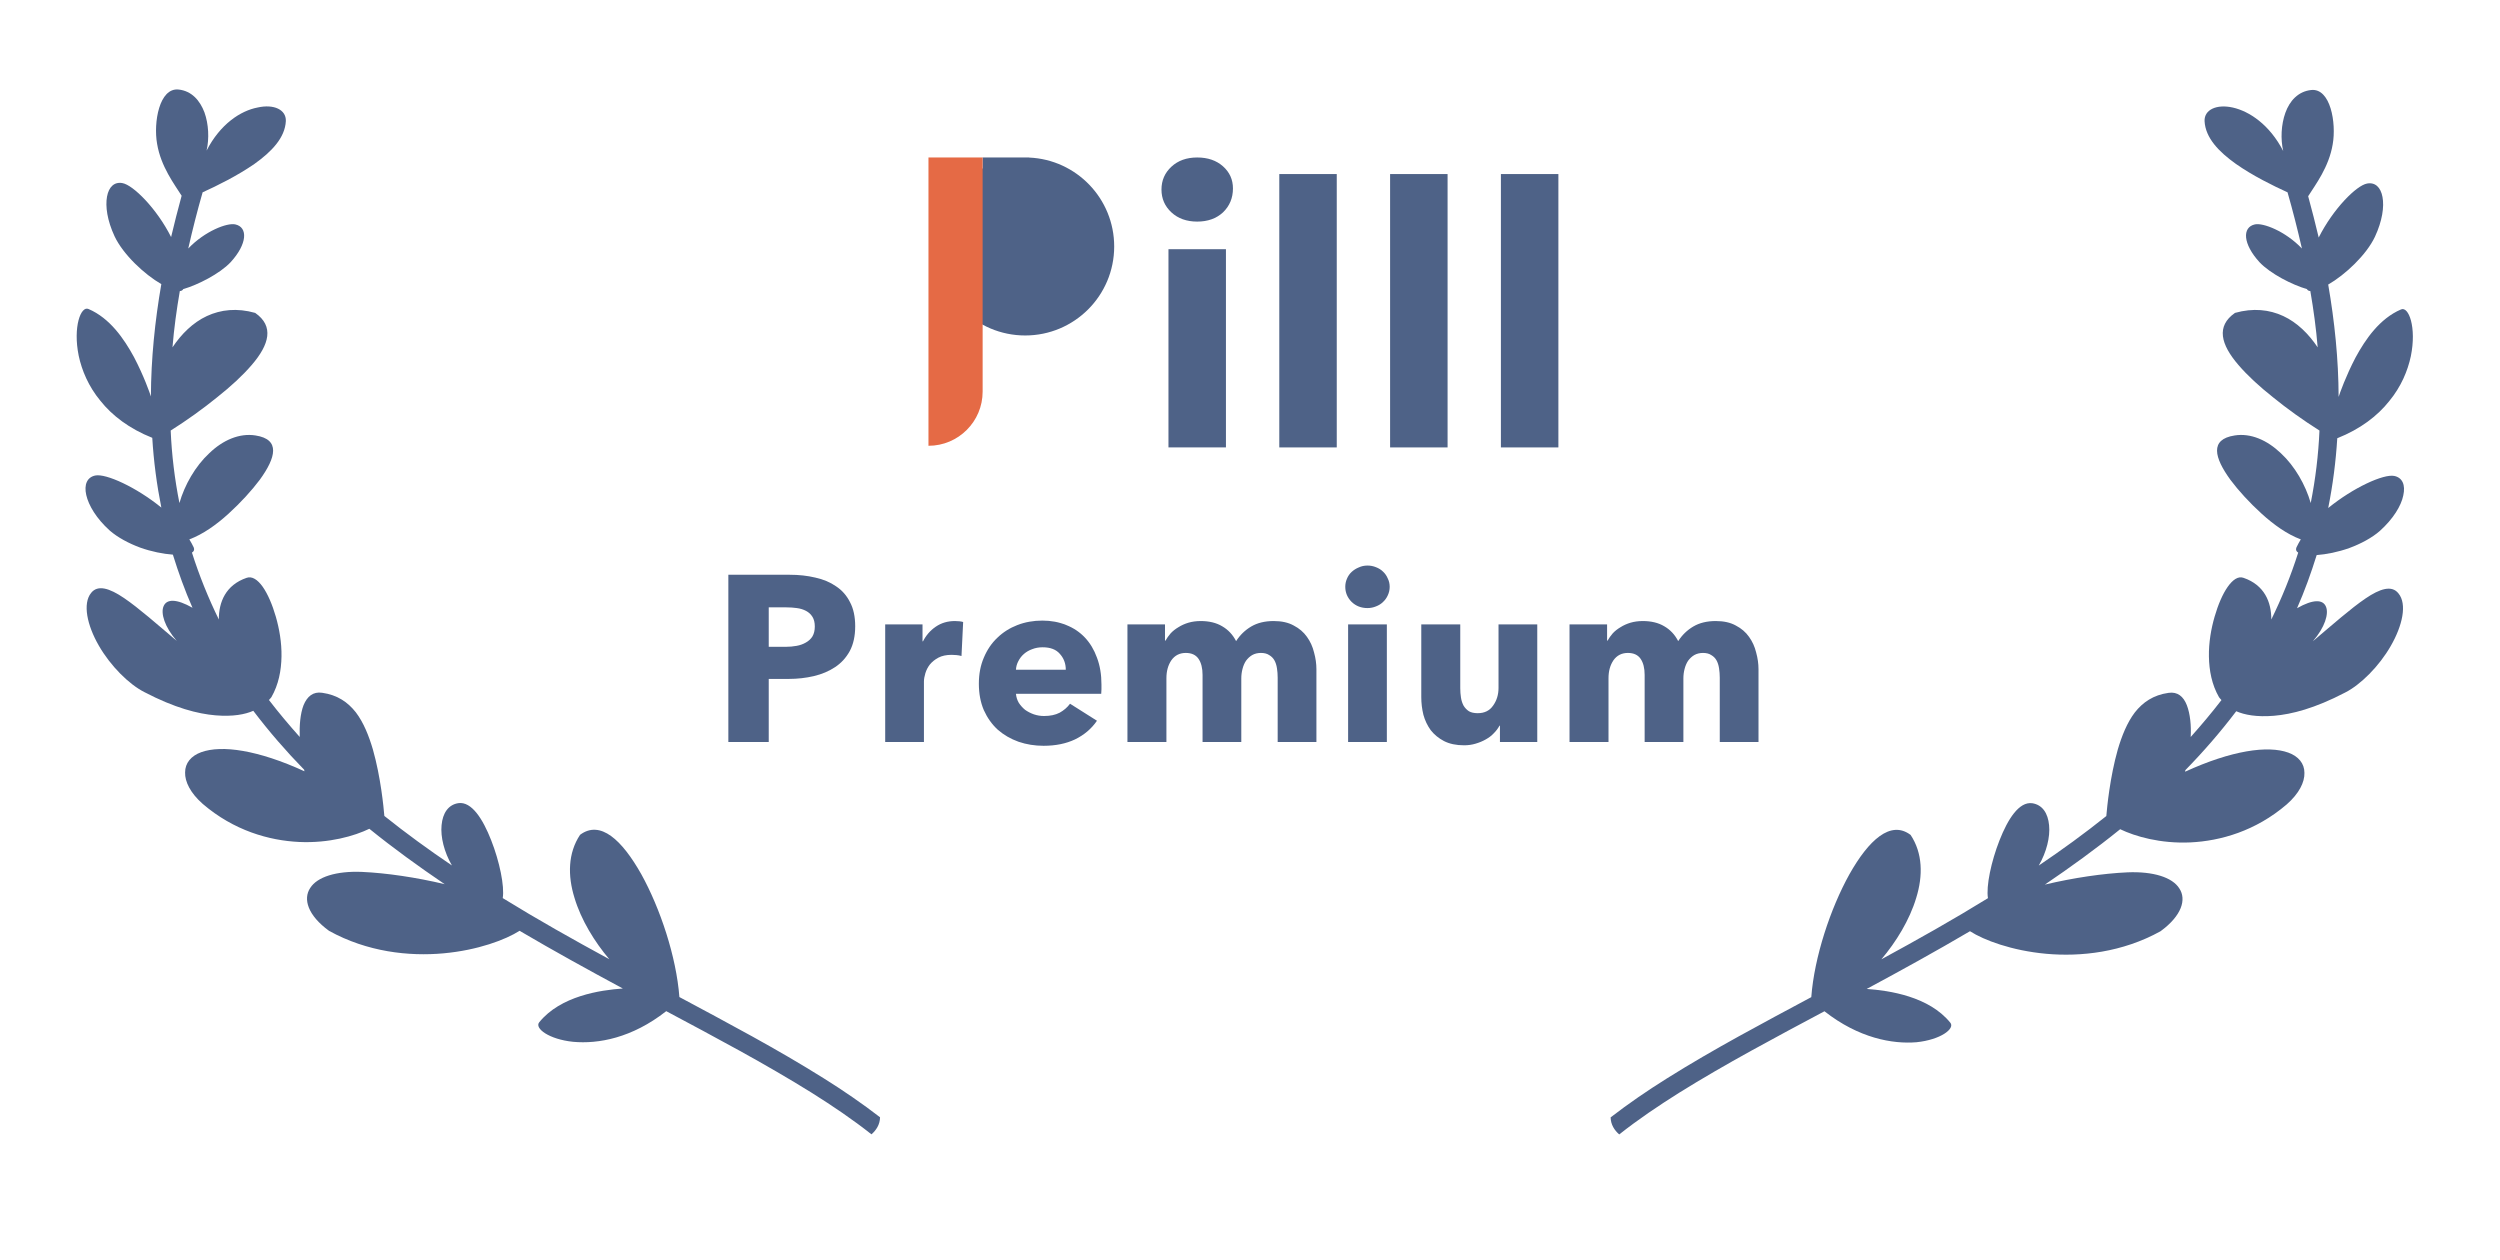 <svg width="127" height="64" viewBox="0 0 127 64" fill="none" xmlns="http://www.w3.org/2000/svg">
<path d="M33.845 51.367C36.341 52.699 38.851 54.028 41.238 55.515C42.287 56.175 43.313 56.866 44.27 57.624C44.507 57.419 44.703 57.126 44.706 56.757C43.786 56.047 42.835 55.397 41.849 54.78C39.459 53.28 36.981 51.973 34.513 50.65C34.358 48.606 33.541 46.147 32.577 44.409C31.599 42.673 30.498 41.641 29.468 42.408C28.85 43.335 28.834 44.483 29.183 45.607C29.518 46.733 30.209 47.852 30.953 48.729C29.118 47.731 27.308 46.714 25.539 45.623C25.638 45.019 25.374 43.757 24.953 42.687C24.529 41.603 23.959 40.709 23.29 40.799C22.769 40.878 22.489 41.309 22.432 41.918C22.373 42.515 22.563 43.285 22.957 43.965C21.774 43.165 20.627 42.332 19.525 41.45C19.488 41.006 19.342 39.478 18.944 38.077C18.739 37.377 18.469 36.702 18.076 36.186C17.67 35.671 17.139 35.301 16.366 35.193C15.902 35.124 15.604 35.381 15.421 35.822C15.252 36.261 15.206 36.855 15.226 37.438C14.68 36.825 14.16 36.208 13.662 35.56C13.708 35.511 13.754 35.462 13.787 35.416C14.154 34.778 14.288 34.06 14.3 33.349C14.312 32.638 14.188 31.938 14.012 31.328C13.836 30.719 13.603 30.174 13.347 29.81C13.091 29.447 12.796 29.253 12.526 29.355C11.466 29.719 11.112 30.586 11.117 31.471C10.582 30.379 10.12 29.234 9.751 28.073C9.85 28.015 9.889 27.926 9.842 27.812C9.776 27.673 9.695 27.524 9.618 27.401C10.313 27.142 10.995 26.654 11.609 26.096C12.223 25.538 12.786 24.921 13.197 24.372C14.013 23.247 14.26 22.317 12.978 22.121C12.16 21.992 11.32 22.358 10.629 23.026C9.922 23.682 9.378 24.636 9.115 25.555C8.874 24.343 8.723 23.103 8.671 21.872C9.51 21.342 10.312 20.765 11.02 20.19C11.73 19.629 12.331 19.073 12.786 18.543C13.685 17.499 13.932 16.569 12.963 15.895C12.04 15.635 11.22 15.726 10.51 16.055C9.801 16.385 9.217 16.964 8.762 17.645C8.84 16.69 8.972 15.727 9.135 14.785C9.217 14.784 9.279 14.746 9.309 14.686C10.04 14.475 11.16 13.91 11.714 13.322C12.565 12.395 12.607 11.542 11.951 11.399C11.537 11.308 10.407 11.739 9.563 12.624C9.779 11.673 10.021 10.717 10.293 9.77C11.029 9.436 12.063 8.926 12.93 8.324C13.795 7.708 14.479 7.001 14.521 6.149C14.543 5.573 13.914 5.274 13.084 5.462C12.222 5.627 11.189 6.3 10.495 7.649C10.634 7.039 10.601 6.308 10.385 5.706C10.156 5.106 9.741 4.62 9.071 4.548C8.093 4.447 7.789 6.218 7.98 7.302C8.172 8.468 8.865 9.367 9.227 9.944C9.035 10.646 8.857 11.345 8.692 12.042C7.954 10.578 6.759 9.398 6.221 9.302C5.81 9.225 5.528 9.492 5.437 9.986C5.346 10.479 5.445 11.197 5.82 12.003C6.259 12.934 7.341 13.943 8.195 14.433C7.869 16.316 7.673 18.232 7.666 20.141C7.605 19.947 7.303 19.087 6.806 18.139C6.299 17.206 5.58 16.161 4.498 15.698C4.11 15.521 3.698 16.602 3.999 18.076C4.156 18.811 4.491 19.624 5.101 20.361C5.7 21.114 6.571 21.779 7.735 22.241C7.807 23.428 7.962 24.613 8.196 25.785C6.915 24.743 5.38 24.046 4.838 24.156C4.428 24.242 4.26 24.612 4.382 25.149C4.502 25.673 4.894 26.34 5.578 26.955C5.983 27.306 6.542 27.603 7.114 27.816C7.7 28.026 8.295 28.139 8.782 28.176C9.067 29.093 9.389 29.99 9.779 30.875C8.956 30.407 8.466 30.425 8.311 30.794C8.154 31.148 8.36 31.848 8.978 32.556C7.964 31.7 7.054 30.892 6.306 30.384C5.558 29.875 4.964 29.694 4.628 30.121C4.189 30.662 4.425 31.765 5.017 32.792C5.612 33.832 6.558 34.769 7.34 35.162C8.881 35.967 10.057 36.264 10.947 36.339C11.838 36.413 12.447 36.292 12.867 36.109C13.671 37.167 14.531 38.16 15.451 39.102L15.465 39.181C14.287 38.639 13.241 38.306 12.35 38.149C11.459 37.993 10.738 38.025 10.222 38.211C9.707 38.397 9.401 38.765 9.403 39.241C9.389 39.707 9.669 40.285 10.302 40.841C11.885 42.197 13.673 42.7 15.194 42.772C16.728 42.842 18.005 42.467 18.763 42.102C19.994 43.098 21.282 44.029 22.59 44.916C21.145 44.571 19.625 44.348 18.395 44.293C17.083 44.238 16.11 44.546 15.757 45.112C15.389 45.668 15.631 46.497 16.716 47.287C18.66 48.362 20.771 48.589 22.524 48.43C24.279 48.271 25.692 47.735 26.394 47.284C28.122 48.301 29.884 49.272 31.64 50.216C30.489 50.296 28.472 50.597 27.392 51.933C27.143 52.236 27.887 52.799 29.116 52.924C30.384 53.041 32.099 52.738 33.845 51.367Z" fill="#4E6287"/>
<path d="M92.682 51.372C90.185 52.704 87.675 54.033 85.288 55.52C84.24 56.18 83.213 56.871 82.257 57.629C82.019 57.424 81.824 57.13 81.82 56.762C82.741 56.052 83.691 55.402 84.677 54.785C87.067 53.285 89.546 51.978 92.013 50.655C92.168 48.611 92.985 46.152 93.95 44.414C94.928 42.678 96.041 41.648 97.058 42.413C97.676 43.34 97.693 44.488 97.344 45.612C97.008 46.738 96.317 47.857 95.573 48.734C97.408 47.736 99.219 46.719 100.988 45.627C100.888 45.024 101.152 43.762 101.574 42.692C101.998 41.608 102.567 40.714 103.236 40.804C103.757 40.883 104.037 41.313 104.094 41.923C104.154 42.52 103.963 43.29 103.569 43.97C104.752 43.17 105.9 42.337 107.001 41.455C107.038 41.011 107.184 39.483 107.582 38.082C107.788 37.382 108.057 36.707 108.45 36.191C108.856 35.676 109.387 35.306 110.161 35.197C110.625 35.129 110.922 35.386 111.092 35.825C111.261 36.264 111.32 36.86 111.287 37.44C111.833 36.828 112.353 36.211 112.851 35.563C112.805 35.514 112.759 35.465 112.726 35.418C112.359 34.781 112.225 34.062 112.213 33.352C112.201 32.641 112.325 31.94 112.501 31.331C112.677 30.721 112.91 30.176 113.166 29.813C113.422 29.449 113.704 29.253 113.973 29.355C115.033 29.719 115.388 30.586 115.382 31.471C115.918 30.38 116.38 29.235 116.749 28.073C116.65 28.015 116.611 27.926 116.658 27.812C116.724 27.673 116.805 27.524 116.881 27.401C116.187 27.143 115.505 26.654 114.891 26.096C114.276 25.538 113.713 24.921 113.303 24.372C112.487 23.247 112.24 22.317 113.522 22.121C114.34 21.992 115.166 22.356 115.871 23.026C116.578 23.682 117.122 24.636 117.385 25.555C117.626 24.344 117.776 23.103 117.829 21.872C116.99 21.342 116.187 20.765 115.48 20.19C114.77 19.629 114.169 19.073 113.714 18.543C112.815 17.499 112.568 16.57 113.537 15.895C114.46 15.636 115.28 15.726 115.99 16.055C116.699 16.385 117.282 16.965 117.738 17.645C117.66 16.691 117.528 15.727 117.365 14.785C117.283 14.784 117.221 14.746 117.191 14.686C116.46 14.476 115.34 13.91 114.785 13.322C113.934 12.395 113.893 11.543 114.549 11.399C114.962 11.309 116.093 11.74 116.937 12.624C116.721 11.673 116.478 10.717 116.207 9.77C115.471 9.436 114.436 8.926 113.583 8.326C112.718 7.71 112.034 7.004 111.992 6.151C111.97 5.575 112.599 5.277 113.429 5.464C114.26 5.652 115.293 6.324 115.987 7.673C115.848 7.063 115.881 6.333 116.097 5.73C116.313 5.128 116.74 4.644 117.411 4.572C118.388 4.472 118.693 6.243 118.502 7.326C118.31 8.492 117.617 9.392 117.255 9.968C117.446 10.67 117.625 11.369 117.79 12.066C118.528 10.602 119.709 9.42 120.247 9.324C120.658 9.247 120.94 9.514 121.031 10.008C121.123 10.501 121.023 11.219 120.648 12.025C120.21 12.956 119.127 13.965 118.273 14.455C118.599 16.338 118.796 18.254 118.802 20.163C118.864 19.969 119.166 19.109 119.662 18.161C120.169 17.228 120.888 16.183 121.971 15.72C122.358 15.543 122.771 16.624 122.47 18.097C122.313 18.833 121.978 19.646 121.368 20.383C120.769 21.136 119.898 21.8 118.733 22.263C118.661 23.45 118.507 24.635 118.273 25.807C119.553 24.765 121.088 24.068 121.631 24.178C122.041 24.264 122.208 24.634 122.086 25.171C121.98 25.697 121.575 26.362 120.89 26.977C120.486 27.328 119.926 27.625 119.354 27.837C118.769 28.048 118.173 28.161 117.687 28.198C117.402 29.115 117.079 30.012 116.69 30.897C117.513 30.429 118.003 30.448 118.157 30.815C118.314 31.17 118.109 31.87 117.49 32.578C118.505 31.722 119.415 30.915 120.163 30.406C120.91 29.897 121.504 29.716 121.84 30.143C122.293 30.686 122.044 31.787 121.451 32.814C120.857 33.853 119.91 34.791 119.128 35.184C117.588 35.989 116.411 36.286 115.521 36.361C114.63 36.435 114.021 36.314 113.601 36.131C112.798 37.189 111.937 38.182 111.017 39.123L111.003 39.203C112.182 38.661 113.228 38.328 114.119 38.171C115.01 38.015 115.731 38.047 116.246 38.233C116.762 38.419 117.067 38.787 117.065 39.263C117.079 39.729 116.799 40.307 116.166 40.863C114.584 42.219 112.796 42.721 111.275 42.794C109.741 42.864 108.464 42.489 107.705 42.124C106.474 43.12 105.186 44.051 103.878 44.938C105.324 44.593 106.843 44.37 108.073 44.315C109.385 44.26 110.359 44.568 110.711 45.134C111.08 45.69 110.837 46.519 109.752 47.309C107.808 48.384 105.698 48.611 103.944 48.452C102.19 48.292 100.776 47.757 100.075 47.306C98.346 48.323 96.585 49.294 94.828 50.238C95.979 50.318 97.996 50.619 99.077 51.955C99.325 52.257 98.581 52.821 97.353 52.946C96.143 53.045 94.428 52.743 92.682 51.372Z" fill="#4E6287"/>
<path fill-rule="evenodd" clip-rule="evenodd" d="M52.08 17.042C54.577 17.042 56.601 15.018 56.601 12.521C56.601 10.09 54.683 8.107 52.277 8.004V8H52.08H49.918V8.55C48.513 9.316 47.559 10.807 47.559 12.521C47.559 15.018 49.583 17.042 52.08 17.042Z" fill="#4E6287"/>
<path d="M47.166 8H49.918V19.894C49.918 21.414 48.686 22.646 47.166 22.646V8Z" fill="#E56A45"/>
<path d="M59.358 12.66H62.278V22.729H59.358V12.66ZM60.818 11.257C60.282 11.257 59.845 11.101 59.508 10.789C59.171 10.477 59.003 10.09 59.003 9.628C59.003 9.167 59.171 8.78 59.508 8.468C59.845 8.156 60.282 8 60.818 8C61.355 8 61.791 8.15 62.128 8.449C62.465 8.749 62.634 9.123 62.634 9.572C62.634 10.059 62.465 10.464 62.128 10.789C61.791 11.101 61.355 11.257 60.818 11.257Z" fill="#4E6287"/>
<path d="M64.988 8.842H67.907V22.729H64.988V8.842Z" fill="#4E6287"/>
<path d="M70.617 8.842H73.537V22.729H70.617V8.842Z" fill="#4E6287"/>
<path d="M76.246 8.842H79.166V22.729H76.246V8.842Z" fill="#4E6287"/>
<path d="M43.444 31.814C43.444 32.309 43.352 32.73 43.168 33.074C42.984 33.41 42.736 33.681 42.424 33.889C42.112 34.097 41.752 34.249 41.344 34.346C40.936 34.441 40.512 34.489 40.072 34.489H39.052V37.694H37V29.198H40.12C40.584 29.198 41.016 29.245 41.416 29.341C41.824 29.43 42.176 29.578 42.472 29.785C42.776 29.985 43.012 30.253 43.18 30.59C43.356 30.918 43.444 31.326 43.444 31.814ZM41.392 31.826C41.392 31.625 41.352 31.462 41.272 31.334C41.192 31.206 41.084 31.105 40.948 31.034C40.812 30.962 40.656 30.913 40.48 30.89C40.312 30.866 40.136 30.854 39.952 30.854H39.052V32.858H39.916C40.108 32.858 40.292 32.842 40.468 32.809C40.644 32.778 40.8 32.721 40.936 32.642C41.08 32.562 41.192 32.458 41.272 32.33C41.352 32.194 41.392 32.026 41.392 31.826Z" fill="#4E6287"/>
<path d="M48.844 33.325C48.756 33.301 48.668 33.285 48.58 33.278C48.5 33.27 48.42 33.266 48.34 33.266C48.076 33.266 47.852 33.313 47.668 33.41C47.492 33.505 47.348 33.621 47.236 33.758C47.132 33.894 47.056 34.041 47.008 34.202C46.96 34.361 46.936 34.502 46.936 34.621V37.694H44.968V31.718H46.864V32.581H46.888C47.04 32.278 47.256 32.029 47.536 31.837C47.816 31.645 48.14 31.549 48.508 31.549C48.588 31.549 48.664 31.553 48.736 31.561C48.816 31.57 48.88 31.581 48.928 31.598L48.844 33.325Z" fill="#4E6287"/>
<path d="M54.142 34.022C54.142 33.709 54.042 33.441 53.842 33.218C53.65 32.993 53.358 32.882 52.966 32.882C52.774 32.882 52.598 32.913 52.438 32.977C52.278 33.033 52.138 33.114 52.018 33.218C51.898 33.322 51.802 33.446 51.73 33.59C51.658 33.725 51.618 33.87 51.61 34.022H54.142ZM55.954 34.778C55.954 34.858 55.954 34.938 55.954 35.017C55.954 35.097 55.95 35.173 55.942 35.245H51.61C51.626 35.413 51.674 35.566 51.754 35.702C51.842 35.837 51.95 35.958 52.078 36.062C52.214 36.157 52.362 36.233 52.522 36.289C52.69 36.346 52.862 36.373 53.038 36.373C53.35 36.373 53.614 36.318 53.83 36.206C54.046 36.086 54.222 35.934 54.358 35.749L55.726 36.614C55.446 37.022 55.074 37.337 54.61 37.562C54.154 37.778 53.622 37.886 53.014 37.886C52.566 37.886 52.142 37.818 51.742 37.681C51.342 37.538 50.99 37.334 50.686 37.069C50.39 36.797 50.154 36.465 49.978 36.074C49.81 35.681 49.726 35.233 49.726 34.73C49.726 34.242 49.81 33.801 49.978 33.41C50.146 33.01 50.374 32.673 50.662 32.401C50.95 32.121 51.29 31.905 51.682 31.753C52.074 31.602 52.498 31.526 52.954 31.526C53.394 31.526 53.798 31.602 54.166 31.753C54.534 31.898 54.85 32.109 55.114 32.389C55.378 32.669 55.582 33.01 55.726 33.41C55.878 33.809 55.954 34.266 55.954 34.778Z" fill="#4E6287"/>
<path d="M64.906 37.694V34.429C64.906 34.261 64.894 34.102 64.87 33.95C64.846 33.789 64.802 33.654 64.738 33.541C64.674 33.429 64.586 33.342 64.474 33.278C64.37 33.206 64.23 33.169 64.054 33.169C63.886 33.169 63.738 33.206 63.61 33.278C63.49 33.349 63.386 33.446 63.298 33.566C63.218 33.685 63.158 33.825 63.118 33.986C63.078 34.138 63.058 34.297 63.058 34.465V37.694H61.09V34.285C61.09 33.941 61.022 33.669 60.886 33.469C60.75 33.27 60.534 33.169 60.238 33.169C59.926 33.169 59.682 33.294 59.506 33.541C59.338 33.789 59.254 34.093 59.254 34.453V37.694H57.274V31.718H59.182V32.545H59.206C59.278 32.417 59.366 32.294 59.47 32.173C59.582 32.053 59.714 31.95 59.866 31.861C60.018 31.765 60.186 31.689 60.37 31.634C60.562 31.578 60.77 31.549 60.994 31.549C61.426 31.549 61.79 31.637 62.086 31.814C62.39 31.989 62.626 32.242 62.794 32.569C62.994 32.258 63.25 32.01 63.562 31.826C63.874 31.642 64.254 31.549 64.702 31.549C65.11 31.549 65.45 31.625 65.722 31.777C66.002 31.922 66.226 32.114 66.394 32.353C66.562 32.586 66.682 32.849 66.754 33.145C66.834 33.434 66.874 33.718 66.874 33.998V37.694H64.906Z" fill="#4E6287"/>
<path d="M70.596 29.809C70.596 29.962 70.564 30.105 70.5 30.241C70.444 30.369 70.364 30.482 70.26 30.578C70.164 30.674 70.044 30.75 69.9 30.805C69.764 30.861 69.62 30.89 69.468 30.89C69.148 30.89 68.88 30.785 68.664 30.578C68.448 30.361 68.34 30.105 68.34 29.809C68.34 29.666 68.368 29.529 68.424 29.401C68.48 29.265 68.56 29.149 68.664 29.053C68.768 28.957 68.888 28.881 69.024 28.826C69.16 28.762 69.308 28.73 69.468 28.73C69.62 28.73 69.764 28.758 69.9 28.814C70.044 28.869 70.164 28.945 70.26 29.041C70.364 29.137 70.444 29.253 70.5 29.39C70.564 29.517 70.596 29.657 70.596 29.809ZM68.484 37.694V31.718H70.452V37.694H68.484Z" fill="#4E6287"/>
<path d="M76.197 37.694V36.865H76.173C76.101 37.002 76.005 37.13 75.885 37.249C75.773 37.37 75.637 37.474 75.477 37.562C75.325 37.65 75.153 37.721 74.961 37.778C74.777 37.834 74.581 37.861 74.373 37.861C73.973 37.861 73.633 37.789 73.353 37.645C73.081 37.502 72.857 37.318 72.681 37.093C72.513 36.861 72.389 36.602 72.309 36.313C72.237 36.017 72.201 35.718 72.201 35.413V31.718H74.181V34.958C74.181 35.126 74.193 35.285 74.217 35.438C74.241 35.59 74.285 35.725 74.349 35.846C74.421 35.965 74.513 36.062 74.625 36.133C74.737 36.197 74.885 36.23 75.069 36.23C75.413 36.23 75.673 36.102 75.849 35.846C76.033 35.59 76.125 35.289 76.125 34.946V31.718H78.093V37.694H76.197Z" fill="#4E6287"/>
<path d="M87.364 37.694V34.429C87.364 34.261 87.352 34.102 87.328 33.95C87.304 33.789 87.26 33.654 87.196 33.541C87.132 33.429 87.044 33.342 86.932 33.278C86.828 33.206 86.688 33.169 86.512 33.169C86.344 33.169 86.196 33.206 86.068 33.278C85.948 33.349 85.844 33.446 85.756 33.566C85.676 33.685 85.616 33.825 85.576 33.986C85.536 34.138 85.516 34.297 85.516 34.465V37.694H83.548V34.285C83.548 33.941 83.48 33.669 83.344 33.469C83.208 33.27 82.992 33.169 82.696 33.169C82.384 33.169 82.14 33.294 81.964 33.541C81.796 33.789 81.712 34.093 81.712 34.453V37.694H79.732V31.718H81.64V32.545H81.664C81.736 32.417 81.824 32.294 81.928 32.173C82.04 32.053 82.172 31.95 82.324 31.861C82.476 31.765 82.644 31.689 82.828 31.634C83.02 31.578 83.228 31.549 83.452 31.549C83.884 31.549 84.248 31.637 84.544 31.814C84.848 31.989 85.084 32.242 85.252 32.569C85.452 32.258 85.708 32.01 86.02 31.826C86.332 31.642 86.712 31.549 87.16 31.549C87.568 31.549 87.908 31.625 88.18 31.777C88.46 31.922 88.684 32.114 88.852 32.353C89.02 32.586 89.14 32.849 89.212 33.145C89.292 33.434 89.332 33.718 89.332 33.998V37.694H87.364Z" fill="#4E6287"/>
</svg>
